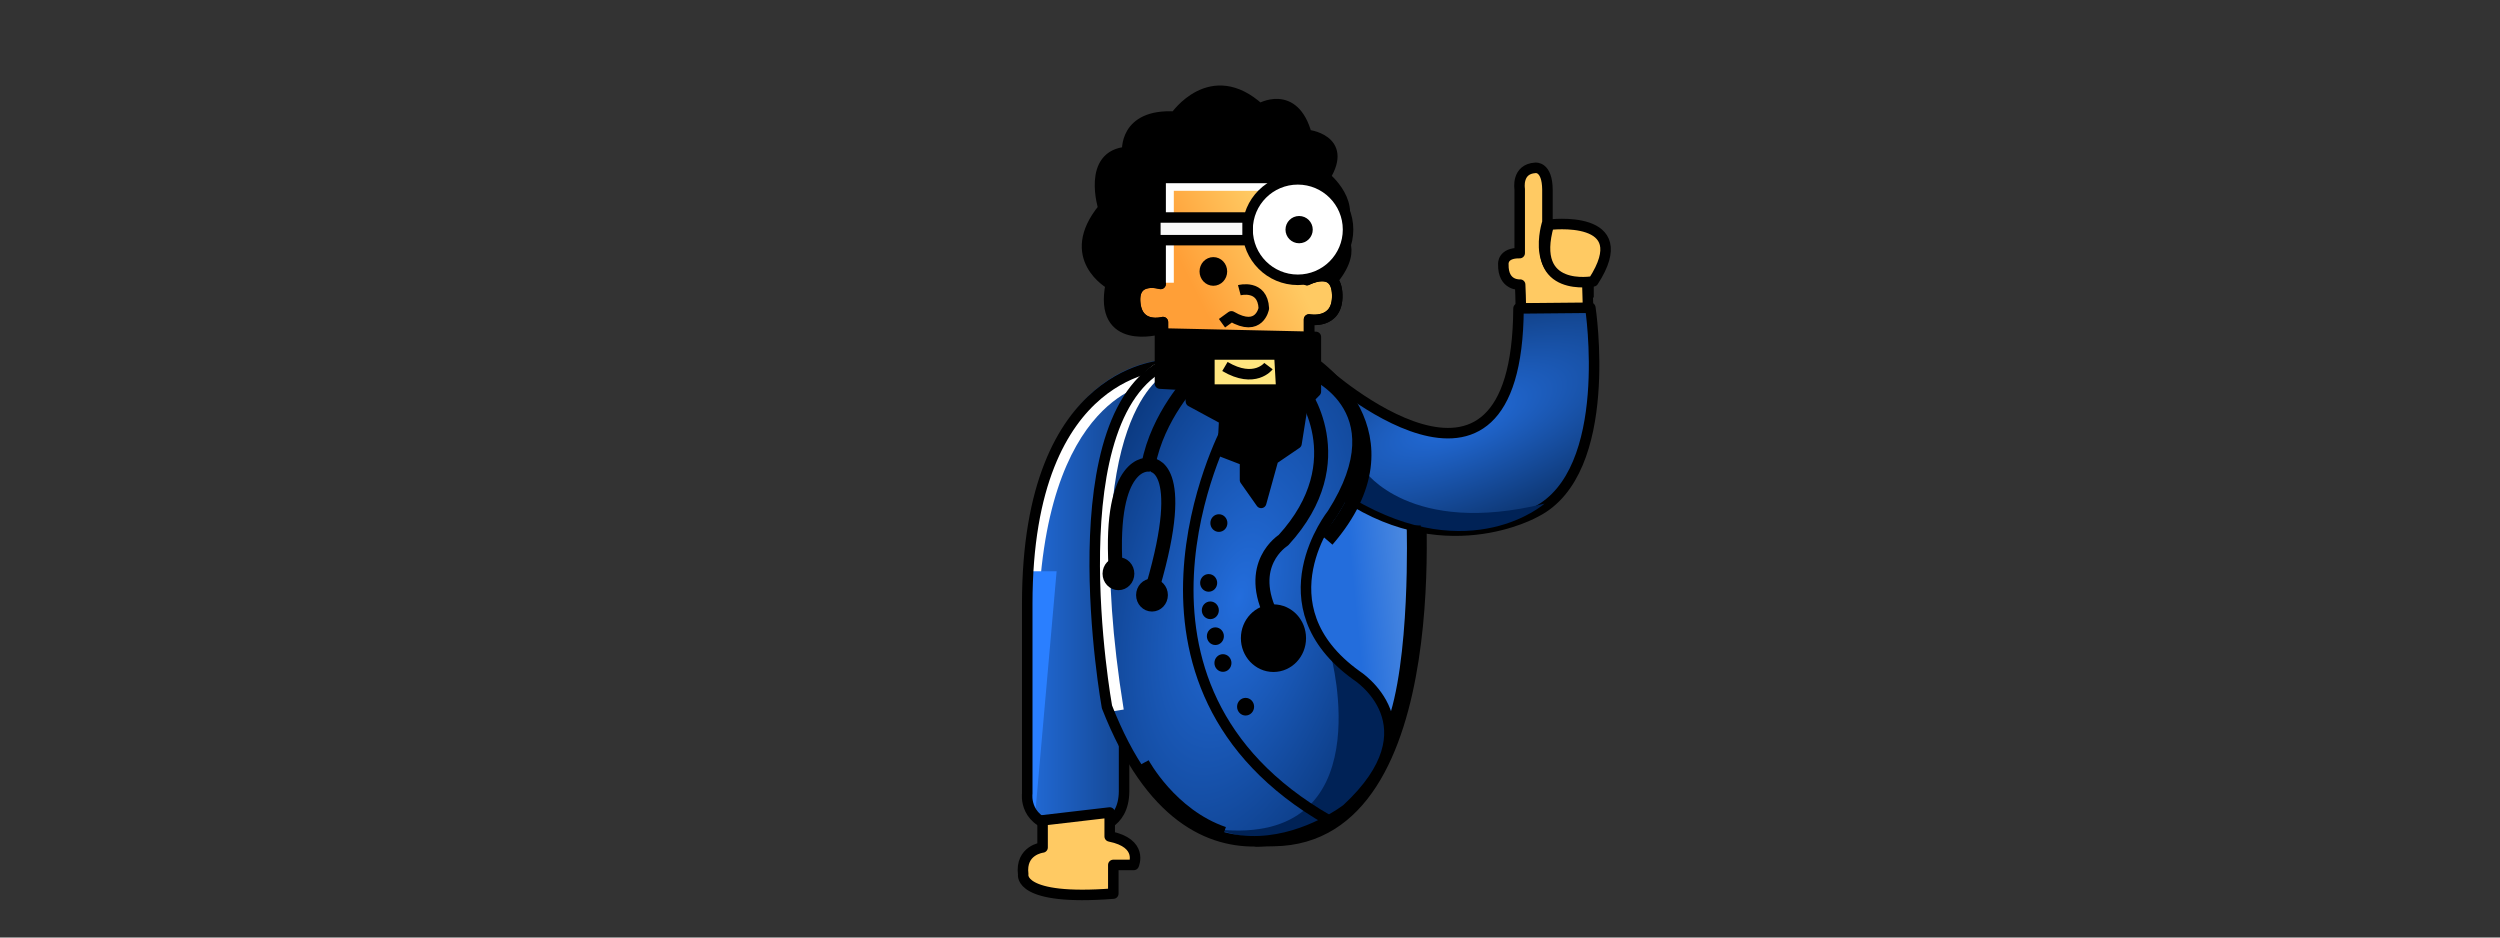 <?xml version="1.0" encoding="UTF-8" standalone="no"?>
<!-- Created with Inkscape (http://www.inkscape.org/) -->

<svg
   width="800"
   height="300"
   viewBox="0 0 211.667 79.375"
   version="1.1"
   id="svg1"
   xml:space="preserve"
   inkscape:version="1.3.2 (091e20ef0f, 2023-11-25)"
   sodipodi:docname="drawing1.svg"
   inkscape:export-filename="drawing.png"
   inkscape:export-xdpi="300"
   inkscape:export-ydpi="300"
   xmlns:inkscape="http://www.inkscape.org/namespaces/inkscape"
   xmlns:sodipodi="http://sodipodi.sourceforge.net/DTD/sodipodi-0.dtd"
   xmlns:xlink="http://www.w3.org/1999/xlink"
   xmlns="http://www.w3.org/2000/svg"
   xmlns:svg="http://www.w3.org/2000/svg"><rect x="0" y="0" width="211.667" height="79.375" fill="#333333" stroke="none"/><sodipodi:namedview
     id="namedview1"
     pagecolor="#ffffff"
     bordercolor="#000000"
     borderopacity="0.25"
     inkscape:showpageshadow="2"
     inkscape:pageopacity="0.0"
     inkscape:pagecheckerboard="0"
     inkscape:deskcolor="#d1d1d1"
     inkscape:document-units="mm"
     inkscape:zoom="0.99906609"
     inkscape:cx="305.28511"
     inkscape:cy="242.72668"
     inkscape:window-width="1920"
     inkscape:window-height="1003"
     inkscape:window-x="0"
     inkscape:window-y="0"
     inkscape:window-maximized="1"
     inkscape:current-layer="layer1" /><defs
     id="defs1"><linearGradient
       inkscape:collect="always"
       xlink:href="#linearGradient58"
       id="linearGradient60"
       x1="453.292"
       y1="209.399"
       x2="476.428"
       y2="207.093"
       gradientUnits="userSpaceOnUse"
       gradientTransform="matrix(0.264,0,0,0.264,-59.41,40.069)" /><linearGradient
       id="linearGradient58"
       inkscape:collect="always"><stop
         style="stop-color:#236ddc;stop-opacity:1;"
         offset="0"
         id="stop59" /><stop
         style="stop-color:#5690e1;stop-opacity:1;"
         offset="1"
         id="stop60" /></linearGradient><radialGradient
       inkscape:collect="always"
       xlink:href="#linearGradient53"
       id="radialGradient54"
       cx="485.042"
       cy="132.569"
       fx="485.042"
       fy="132.569"
       r="44.975"
       gradientTransform="matrix(0.519,-0.204,0.076,0.194,-193.276,148.379)"
       gradientUnits="userSpaceOnUse" /><linearGradient
       id="linearGradient53"
       inkscape:collect="always"><stop
         style="stop-color:#236ddc;stop-opacity:1;"
         offset="0"
         id="stop53" /><stop
         style="stop-color:#0d3672;stop-opacity:1;"
         offset="1"
         id="stop54" /></linearGradient><linearGradient
       inkscape:collect="always"
       xlink:href="#linearGradient51"
       id="linearGradient52"
       x1="424.688"
       y1="71.361"
       x2="397.03"
       y2="85.358"
       gradientUnits="userSpaceOnUse"
       gradientTransform="matrix(0.264,0,0,0.264,-59.41,40.069)" /><linearGradient
       id="linearGradient51"
       inkscape:collect="always"><stop
         style="stop-color:#ffca63;stop-opacity:1;"
         offset="0"
         id="stop51" /><stop
         style="stop-color:#ff9f37;stop-opacity:1;"
         offset="1"
         id="stop52" /></linearGradient><linearGradient
       inkscape:collect="always"
       xlink:href="#linearGradient53"
       id="linearGradient56"
       x1="343.067"
       y1="187.922"
       x2="391.804"
       y2="187.922"
       gradientUnits="userSpaceOnUse"
       gradientTransform="matrix(0.264,0,0,0.264,-59.131,40.069)" /><radialGradient
       inkscape:collect="always"
       xlink:href="#linearGradient57"
       id="radialGradient58"
       cx="414.682"
       cy="189.634"
       fx="414.682"
       fy="189.634"
       r="48.943"
       gradientTransform="matrix(0.228,-0.86,0.41,0.109,-122.332,426.133)"
       gradientUnits="userSpaceOnUse" /><linearGradient
       id="linearGradient57"
       inkscape:collect="always"><stop
         style="stop-color:#236ddc;stop-opacity:1;"
         offset="0"
         id="stop57" /><stop
         style="stop-color:#002256;stop-opacity:1;"
         offset="1"
         id="stop58" /></linearGradient></defs><g
     inkscape:label="Layer 1"
     inkscape:groupmode="layer"
     id="layer1"><g
       id="g1"
       transform="translate(54.944,-39.574)"><path
         style="fill:#ffca63;fill-opacity:1;stroke:#000000;stroke-width:0.89;stroke-linejoin:round;stroke-dasharray:none"
         d="m 73.797,64.576 -0.035,-0.903 c 0,0 -1.465,0.126 -1.423,-1.725 0,0 -0.106,-0.969 1.385,-0.945 v -5.429 c 0,0 -0.288,-1.694 1.329,-1.79 0,0 1.003,-0.148 1.02,1.848 v 2.756 c 0,0 -1.75,5.264 3.371,4.933 l 0.07,2.364 -5.692,0.011 z"
         id="path38"
         sodipodi:nodetypes="cccccccccccc" /><path
         style="fill:url(#linearGradient60);stroke:#000000;stroke-width:0.89;stroke-linejoin:round;stroke-dasharray:none"
         d="m 65.2,80.164 c 0,0 2.84,30.42 -12.284,30.617 l -1.469,0.028 3.114,-31.438 10.027,-0.363 z"
         id="path29"
         sodipodi:nodetypes="cccccc" /><path
         style="fill:url(#radialGradient54);fill-opacity:1;stroke:#000000;stroke-width:0.89;stroke-linejoin:round;stroke-dasharray:none"
         d="m 57.174,71.049 c 0,0 16.329,14.717 16.45,-5.362 l 6.081,-0.058 c 0,0 2.129,13.88 -4.627,17.293 0,0 -8.003,4.613 -16.905,-1.925 z"
         id="path28"
         sodipodi:nodetypes="cccccc" /><path
         style="fill:#000000;stroke:#000000;stroke-width:0.89;stroke-linejoin:round;stroke-dasharray:none"
         d="m 43.184,67.454 c 0,0 -5.13,1.446 -4.085,-3.805 0,0 -4.074,-2.245 -0.619,-6.447 0,0 -1.422,-4.522 2.017,-4.764 0,0 -0.337,-3.243 4.062,-2.987 0,0 3.013,-4.446 7.146,-0.676 0,0 2.908,-1.746 3.98,2.209 0,0 3.562,0.351 1.565,3.566 0,0 2.941,2.381 1.01,4.72 0,0 1.932,1.135 -0.289,3.923"
         id="path26" /><path
         style="fill:url(#linearGradient52);fill-opacity:1;stroke:#000000;stroke-width:0.89;stroke-linejoin:round;stroke-dasharray:none"
         d="m 55.697,54.639 h -12.375 v 8.973 c 0,0 -2.344,-0.703 -2.157,1.571 0.187,2.273 2.352,1.662 2.352,1.662 v 3.127 h 12.372 v -3.35 c 0,0 2.457,0.477 2.387,-2.09 -0.07,-2.566 -2.56,-1.245 -2.56,-1.245 z"
         id="path1-5" /><path
         style="fill:none;fill-opacity:1;stroke:#ffffff;stroke-width:1.188;stroke-linejoin:round;stroke-dasharray:none;stroke-opacity:1"
         d="m 43.845,63.51 v -8.374 h 8.5"
         id="path62" /><path
         style="fill:none;fill-opacity:1;stroke:#000000;stroke-width:0.89;stroke-linejoin:round;stroke-dasharray:none"
         d="m 55.697,54.639 h -12.375 v 8.973 c 0,0 -2.344,-0.703 -2.157,1.571 0.187,2.273 2.352,1.662 2.352,1.662 v 3.127 h 12.372 v -3.35 c 0,0 2.457,0.477 2.387,-2.09 -0.07,-2.566 -2.56,-1.245 -2.56,-1.245 z"
         id="path1-8" /><ellipse
         style="fill:#000000;stroke:#000000;stroke-width:0.89;stroke-linejoin:round"
         id="path15-6"
         cx="47.787"
         cy="62.556"
         rx="0.725"
         ry="0.769" /><circle
         style="fill:#ffffff;stroke:#000000;stroke-width:0.89;stroke-linejoin:round"
         id="path16-9"
         cx="54.938"
         cy="59.011"
         r="4.253" /><circle
         style="fill:#000000;stroke:#000000;stroke-width:0.89;stroke-linejoin:round"
         id="path17-3"
         cx="55.048"
         cy="59.016"
         r="0.709" /><rect
         style="fill:#f9f9f9;stroke:#000000;stroke-width:0.89;stroke-linejoin:round;stroke-dasharray:none"
         id="rect17-6"
         width="7.811"
         height="1.919"
         x="42.875"
         y="57.989"
         ry="0.298" /><path
         style="fill:url(#linearGradient56);fill-opacity:1;stroke:none;stroke-width:0.89;stroke-linejoin:round;stroke-dasharray:none"
         d="m 43.826,70.028 c 0,0 -11.963,-0.062 -11.963,20.226 v 16.071 c 0,0 -0.362,2.574 3.049,2.912 1.455,0.144 2.671,0 2.671,0 0,0 2.458,-0.141 2.479,-3.111 V 80.859 c 0,0 -0.516,-8.245 3.763,-10.832 z"
         id="path4"
         sodipodi:nodetypes="cscscccc" /><path
         style="fill:none;fill-opacity:1;stroke:#ffffff;stroke-width:1.188;stroke-linejoin:round;stroke-dasharray:none;stroke-opacity:1"
         d="m 42.471,71.446 c 0,0 -9.86,0.915 -10.116,21.205"
         id="path60" /><path
         style="fill:#2a7fff;fill-opacity:1;stroke:none;stroke-width:1.188;stroke-linejoin:round;stroke-dasharray:none;stroke-opacity:1"
         d="M 31.691,87.941 H 34.516 l -1.807,20.493 -0.702,-1.668 z"
         id="path66" /><path
         style="fill:none;fill-opacity:1;stroke:#000000;stroke-width:0.89;stroke-linejoin:round;stroke-dasharray:none"
         d="m 43.991,70.473 c 0,0 -11.962,-0.062 -11.962,20.226 v 16.071 c 0,0 -0.362,2.574 3.049,2.912 1.455,0.144 2.671,0 2.671,0 0,0 2.458,-0.141 2.479,-3.111 V 81.304 c 0,0 -0.516,-8.245 3.763,-10.832 z"
         id="path4-4"
         sodipodi:nodetypes="cscscccc" /><path
         style="fill:url(#radialGradient58);fill-opacity:1;stroke:none;stroke-width:0.89;stroke-linejoin:round;stroke-dasharray:none"
         d="m 44.119,69.786 11.42,0.863 c 0,0 7.97,2.91 2.14,12.063 0,0 -6.186,7.756 2.031,13.678 0,0 6.815,4.266 -0.81,11.326 0,0 -12.938,10.137 -20.305,-8.652 0,0 -4.583,-25.388 5.524,-29.277 z"
         id="path27"
         sodipodi:nodetypes="ccccccc" /><path
         style="fill:#002256;fill-opacity:1;stroke:none;stroke-width:1.188;stroke-linejoin:round;stroke-dasharray:none;stroke-opacity:1"
         d="m 57.745,95.099 c 0,0 4.369,16.136 -9.565,14.705 0,0 9.677,3.933 14.135,-6.026 0,0 2.47,-4.773 -4.57,-8.679 z"
         id="path67" /><path
         style="fill:none;fill-opacity:1;stroke:#ffffff;stroke-width:1.188;stroke-linejoin:round;stroke-dasharray:none;stroke-opacity:1"
         d="m 43.293,70.818 c 0,0 -7.717,3.832 -3.682,28.924"
         id="path61" /><path
         style="fill:none;stroke:#000000;stroke-width:0.89;stroke-linejoin:round;stroke-dasharray:none"
         d="m 79.549,63.47 v 1.293"
         id="path44" /><path
         style="fill:none;stroke:#000000;stroke-width:0.89;stroke-linejoin:round;stroke-dasharray:none"
         d="m 49.986,64.144 c 0,0 1.972,-0.529 2.074,1.537 0,0 -0.359,2.076 -2.743,0.678 l -0.8,0.581"
         id="path46" /><path
         style="fill:#ffca63;fill-opacity:1;stroke:#000000;stroke-width:0.89;stroke-linejoin:round;stroke-dasharray:none"
         d="m 33.328,109.029 v 2.296 c 0,0 -1.905,0.215 -1.639,2.292 0,0 -0.462,2.248 7.627,1.615 v -2.427 h 1.732 c 0,0 0.828,-1.845 -2.037,-2.415 v -2.024 z"
         id="path47" /><path
         style="fill:none;fill-opacity:1;stroke:#000000;stroke-width:0.89;stroke-linejoin:round;stroke-dasharray:none"
         d="m 44.302,70.144 11.42,0.863 c 0,0 7.97,2.91 2.14,12.063 0,0 -6.186,7.756 2.031,13.678 0,0 6.815,4.266 -0.81,11.326 0,0 -12.938,10.137 -20.305,-8.652 0,0 -4.583,-25.388 5.524,-29.277 z"
         id="path27-4"
         sodipodi:nodetypes="ccccccc" /><path
         style="fill:#000000;stroke:#000000;stroke-width:0.89;stroke-linejoin:round;stroke-dasharray:none"
         d="m 43.266,67.804 v 4.248 l 2.483,0.14 0.14,1.374 2.821,1.526 -0.14,2.744 1.898,0.732 v 1.646 l 1.365,1.938 1.018,-3.677 1.976,-1.345 0.52,-3.274 1.118,-1.129 v -4.628 z"
         id="path5" /><path
         style="fill:#ffe680;stroke:#000000;stroke-width:0.89;stroke-linejoin:round"
         d="m 53.375,69.585 h -5.925 v 2.974 h 6.092 z"
         id="path11-9" /><path
         style="fill:#ffe680;stroke:#000000;stroke-width:0.89;stroke-linejoin:round;stroke-dasharray:none"
         d="m 52.454,70.571 c 0,0 -1.158,1.526 -3.688,0.032"
         id="path19-2" /><path
         style="fill:#ffca63;fill-opacity:1;stroke:#000000;stroke-width:0.89;stroke-linejoin:round;stroke-dasharray:none"
         d="m 76.191,58.601 c 0,0 7.495,-0.962 3.766,4.794 0,0 -5.456,1.036 -3.766,-4.794 z"
         id="path48" /><ellipse
         style="fill:#000000;stroke:#000000;stroke-width:0.548;stroke-linejoin:round"
         id="path15-6-2"
         cx="48.255"
         cy="83.86"
         rx="0.447"
         ry="0.474" /><ellipse
         style="fill:#000000;stroke:#000000;stroke-width:0.548;stroke-linejoin:round"
         id="path15-6-2-3"
         cx="47.39"
         cy="88.926"
         rx="0.447"
         ry="0.474" /><ellipse
         style="fill:#000000;stroke:#000000;stroke-width:1.024;stroke-linejoin:round"
         id="path15-6-2-3-2"
         cx="39.751"
         cy="88.146"
         rx="0.834"
         ry="0.884" /><ellipse
         style="fill:#000000;stroke:#000000;stroke-width:1.024;stroke-linejoin:round"
         id="path15-6-2-3-2-5"
         cx="42.591"
         cy="89.956"
         rx="0.834"
         ry="0.884" /><ellipse
         style="fill:#000000;stroke:#000000;stroke-width:2.099;stroke-linejoin:round"
         id="path15-6-2-3-2-5-6"
         cx="52.876"
         cy="93.606"
         rx="1.709"
         ry="1.813" /><ellipse
         style="fill:#000000;stroke:#000000;stroke-width:0.548;stroke-linejoin:round"
         id="path15-6-2-3-9"
         cx="47.53"
         cy="91.246"
         rx="0.447"
         ry="0.474" /><ellipse
         style="fill:#000000;stroke:#000000;stroke-width:0.548;stroke-linejoin:round"
         id="path15-6-2-3-9-4"
         cx="47.958"
         cy="93.438"
         rx="0.447"
         ry="0.474" /><ellipse
         style="fill:#000000;stroke:#000000;stroke-width:0.548;stroke-linejoin:round"
         id="path15-6-2-3-9-4-5"
         cx="48.598"
         cy="95.708"
         rx="0.447"
         ry="0.474" /><ellipse
         style="fill:#000000;stroke:#000000;stroke-width:0.548;stroke-linejoin:round"
         id="path15-6-2-3-9-4-5-1"
         cx="50.516"
         cy="99.408"
         rx="0.447"
         ry="0.474" /><path
         style="fill:none;fill-opacity:1;stroke:#000000;stroke-width:1.188;stroke-linejoin:round;stroke-dasharray:none"
         d="m 46.061,71.679 c 0,0 -3.005,3.124 -3.77,7.236 0,0 -3.315,-0.413 -2.783,8.704"
         id="path49" /><path
         style="fill:none;fill-opacity:1;stroke:#000000;stroke-width:1.188;stroke-linejoin:round;stroke-dasharray:none"
         d="m 42.471,78.936 c 0,0 3.242,-0.141 0.198,10.284"
         id="path50" /><path
         style="fill:none;fill-opacity:1;stroke:#000000;stroke-width:1.188;stroke-linejoin:round;stroke-dasharray:none"
         d="m 55.18,72.442 c 0,0 4.751,6.085 -1.468,12.874 0,0 -3.302,2.042 -0.887,6.622"
         id="path51" /><path
         style="fill:#002256;fill-opacity:1;stroke:none;stroke-width:1.188;stroke-linejoin:round;stroke-dasharray:none;stroke-opacity:1"
         d="m 60.608,79.446 c 0,0 3.835,5.577 15.221,2.77 0,0 -6.202,5.476 -16.192,-0.404"
         id="path68" /><path
         style="fill:none;fill-opacity:1;stroke:#000000;stroke-width:1.188;stroke-linejoin:round;stroke-dasharray:none;stroke-opacity:1"
         d="m 56.087,70.31 c 0,0 9.147,5.922 1.334,14.992"
         id="path63"
         sodipodi:nodetypes="cc" /><path
         style="fill:none;fill-opacity:1;stroke:#000000;stroke-width:1.188;stroke-linejoin:round;stroke-dasharray:none;stroke-opacity:1"
         d="m 64.749,84.076 c 0,0 0.361,11.624 -1.746,17.066"
         id="path64"
         sodipodi:nodetypes="cc" /><path
         style="fill:none;fill-opacity:1;stroke:#000000;stroke-width:1.188;stroke-linejoin:round;stroke-dasharray:none;stroke-opacity:1"
         d="m 41.785,104.223 c 0,0 2.353,4.395 6.871,5.937"
         id="path65" /><path
         style="fill:none;stroke:#000000;stroke-width:0.89;stroke-linejoin:round;stroke-dasharray:none"
         d="m 48.873,75.979 c 0,0 -11.362,21.583 8.667,33.044"
         id="path45"
         sodipodi:nodetypes="cc" /></g></g></svg>
